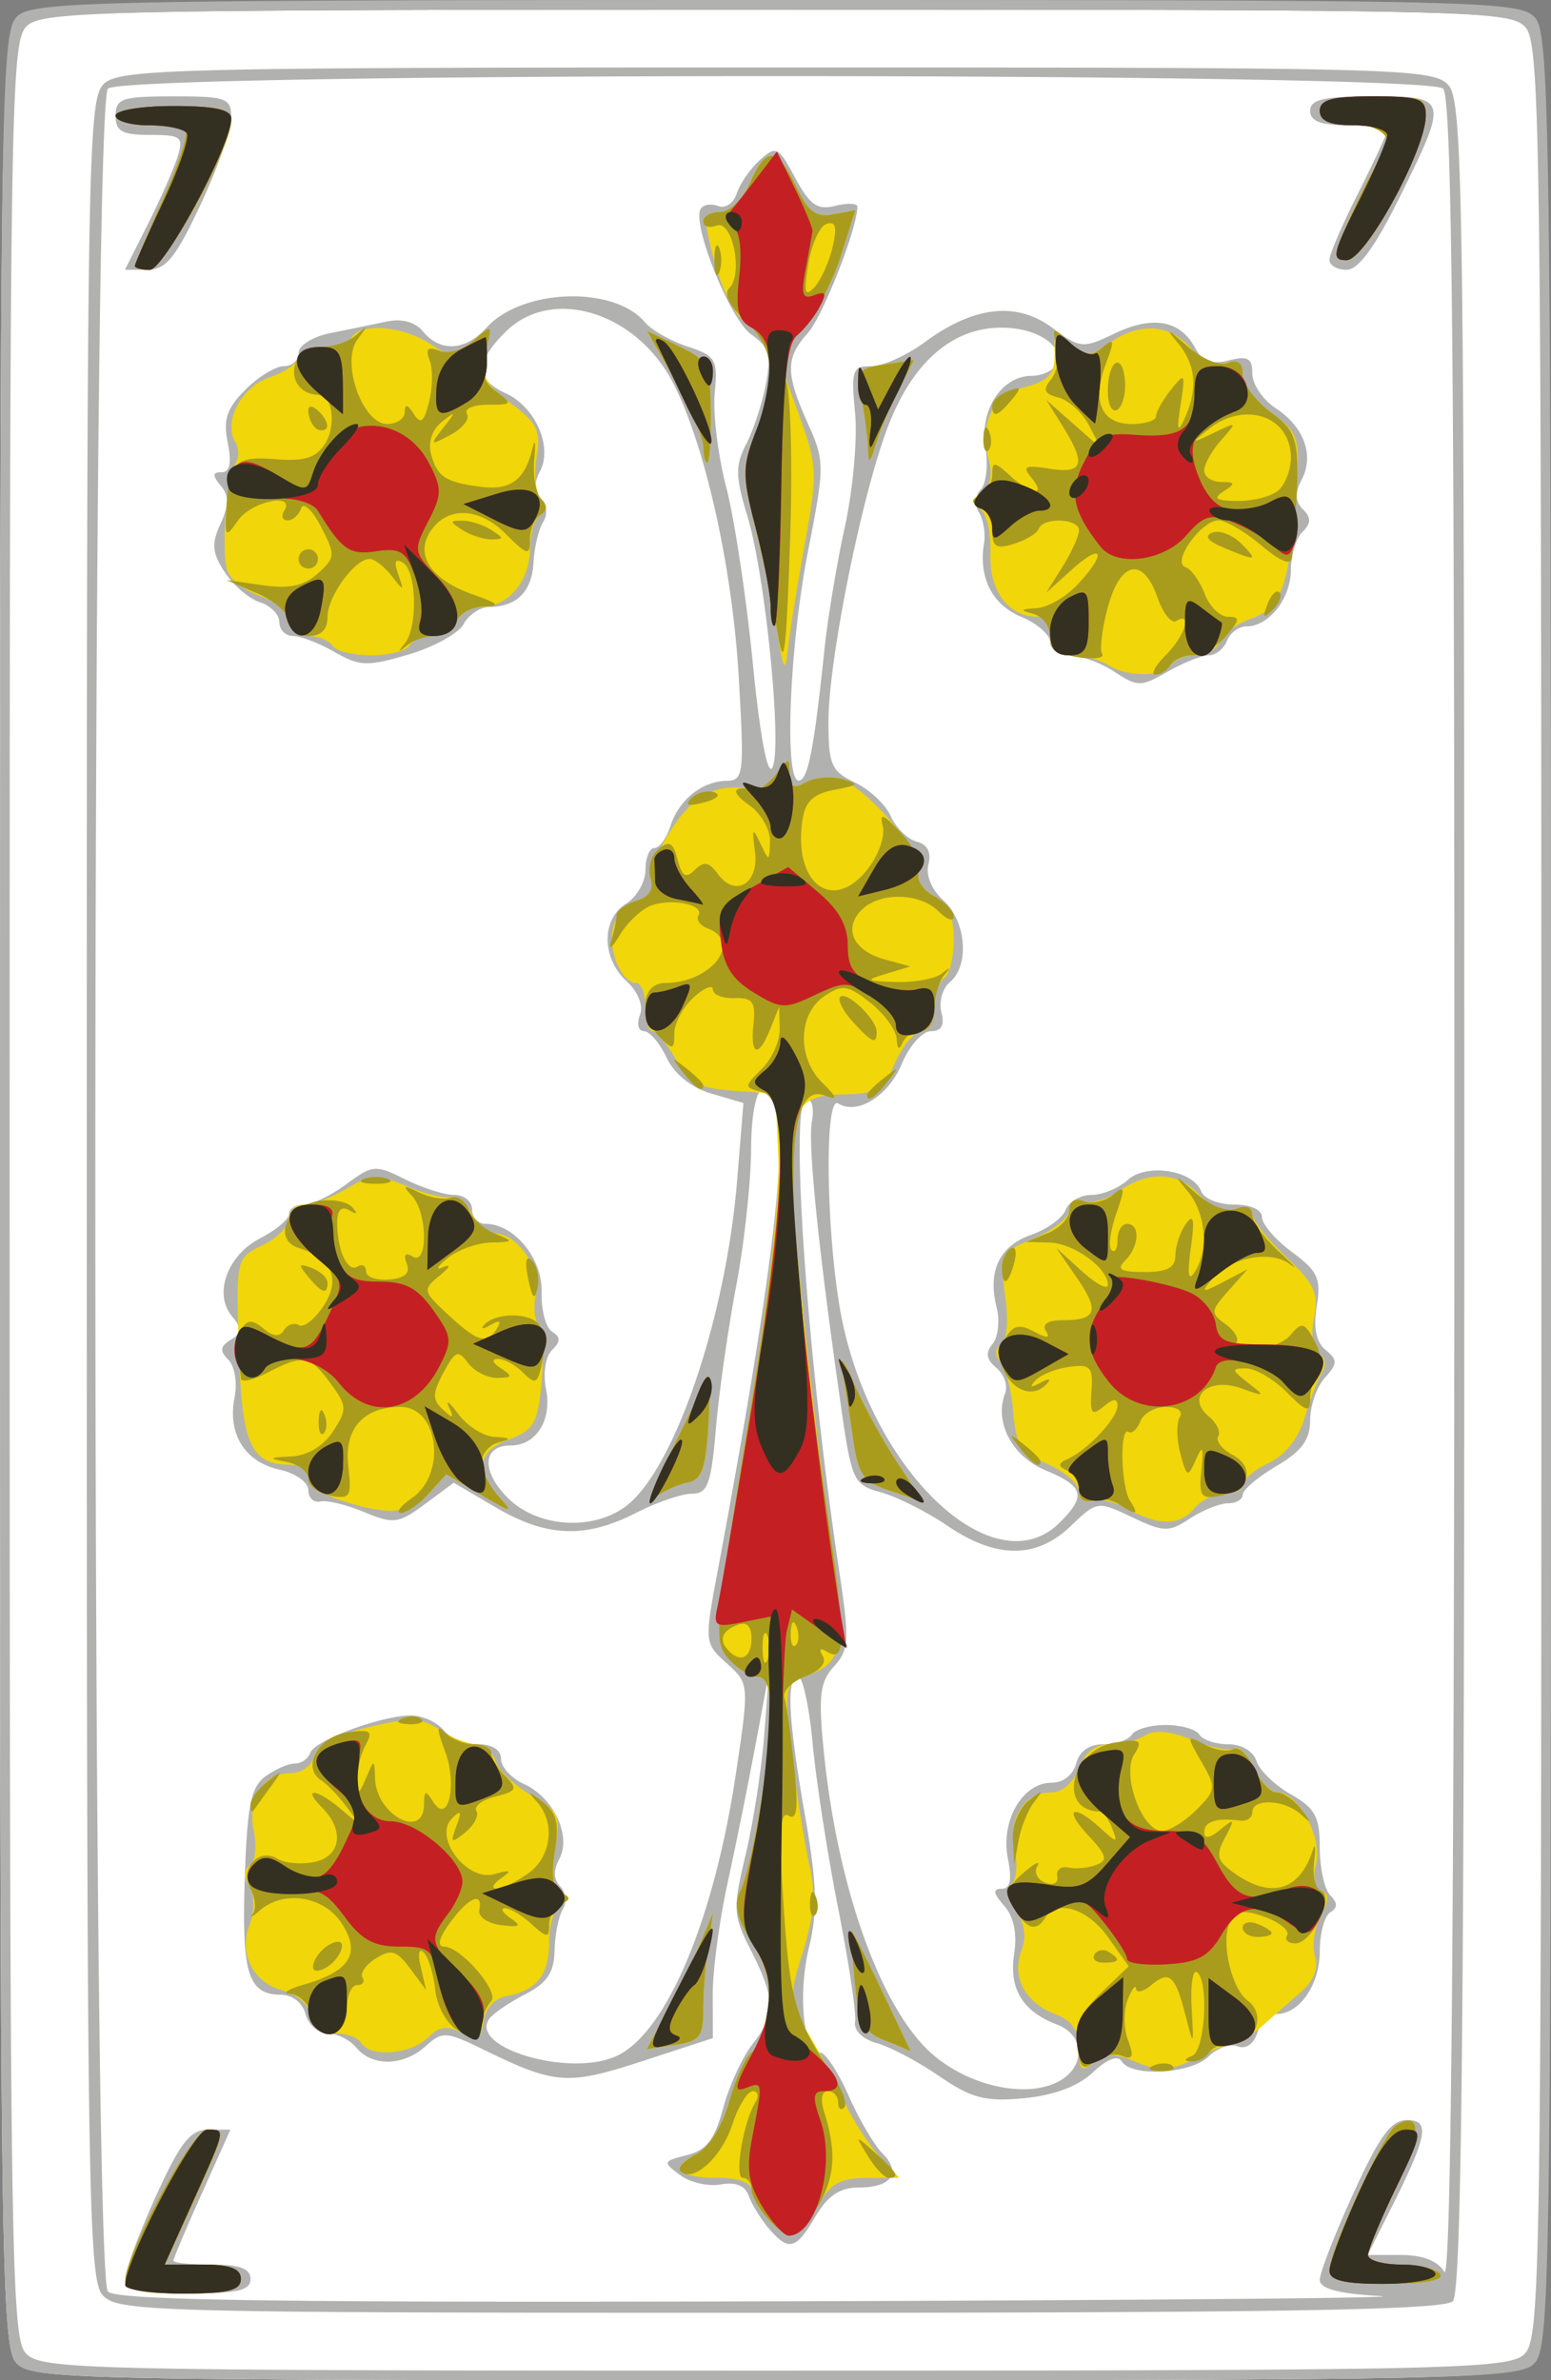 <svg xmlns="http://www.w3.org/2000/svg" viewBox="0 0 42.598 65.352" height="247" width="161"><rect x="0" y="0" width="42.598" height="65.352" fill="#808080" stroke="none"/><path d="M98.343 88.908c-.403-.445-.438-3.053-.438-32.106 0-30.299.02-31.64.484-32.06.44-.4 2.252-.438 20.596-.438 19.149 0 20.134.023 20.55.484.403.445.438 3.053.438 32.106 0 30.299-.02 31.64-.483 32.06-.442.4-2.253.438-20.597.438-19.149 0-20.133-.023-20.55-.484z" style="fill:#fff;fill-opacity:1;stroke-width:.265" transform="translate(128.91 -34.982)"/><path style="fill:#fff;fill-opacity:1;stroke-width:.266" d="M-83.032 240.434c-.406-.445-.442-3.053-.442-32.106 0-30.299.02-31.64.489-32.06.445-.4 2.274-.438 20.793-.438 19.33 0 20.325.023 20.746.484.406.444.442 3.052.442 32.106 0 30.299-.02 31.64-.488 32.06-.446.4-2.275.438-20.793.438-19.331 0-20.326-.024-20.747-.484z" transform="translate(83.474 -175.565)"/><path style="fill:#b1b2af;stroke-width:.265" d="M234.464 246.103c-.402-.444-.438-3.061-.438-32.238 0-30.427.02-31.772.484-32.192.442-.4 2.271-.438 20.861-.438 19.405 0 20.398.023 20.815.484.403.445.438 3.062.438 32.238 0 30.427-.02 31.773-.484 32.192-.44.4-2.27.438-20.86.438-19.406 0-20.399-.023-20.816-.484zm41.412-.218c.463-.42.484-1.757.484-31.928 0-28.93-.036-31.529-.438-31.973-.417-.461-1.402-.484-20.55-.484-18.344 0-20.156.038-20.597.438-.464.42-.484 1.757-.484 31.927 0 28.93.036 31.53.438 31.974.417.46 1.402.484 20.55.484 18.344 0 20.156-.039 20.597-.438zm-39.03-1.634c-.402-.444-.438-2.933-.438-30.386 0-28.633.02-29.92.484-30.34.44-.398 2.105-.438 18.48-.438 17.098 0 18.017.024 18.433.484.402.444.438 2.941.438 30.507 0 22.998-.074 30.096-.317 30.34-.241.24-4.707.317-18.48.317-17.26 0-18.184-.024-18.6-.484zm35.082.024c-1.15-.066-1.654-.201-1.654-.445 0-.194.414-1.26.92-2.37.719-1.577 1.04-2.017 1.473-2.017.647 0 .57.424-.447 2.448l-.632 1.257h.918c.594 0 1.012.163 1.187.463.184.316.272-9.043.277-29.58.006-23.024-.066-30.118-.309-30.362-.46-.459-36.212-.459-36.671 0-.461.461-.461 60.023 0 60.484.242.242 4.643.305 18.454.267 9.976-.028 17.393-.094 16.484-.145zm-34.462-.48c0-.226.377-1.238.837-2.249.681-1.498.949-1.838 1.444-1.838h.607l-.782 1.745c-.43.959-.783 1.792-.783 1.852 0 .059.476.107 1.058.107.765 0 1.059.11 1.059.397 0 .312-.368.397-1.72.397-1.378 0-1.72-.082-1.72-.41zm17.676-1.375c-.219-.255-.466-.657-.55-.893-.099-.283-.362-.391-.767-.316-.339.064-.843-.052-1.121-.258-.484-.357-.476-.38.189-.547.537-.135.761-.425.993-1.287.165-.611.526-1.4.803-1.752.639-.812.633-1.262-.03-2.564-.502-.983-.512-1.146-.156-2.636.208-.873.44-2.361.513-3.307l.134-1.72-.37 1.985a155.12 155.12 0 0 1-.776 3.836c-.223 1.019-.404 2.388-.403 3.043l.003 1.19-1.93.63c-2.058.671-2.396.647-4.348-.305-1.049-.512-1.151-.518-1.608-.105-.606.549-1.467.57-1.902.045-.18-.218-.539-.397-.795-.397s-.528-.238-.604-.529a.707.707 0 0 0-.66-.53c-.915 0-1.095-.565-1.01-3.162.068-2.037.169-2.54.568-2.832.267-.195.632-.355.81-.355a.47.47 0 0 0 .422-.292c.114-.342 1.94-1.021 2.758-1.027.31-.002.711.175.893.393.18.218.612.397.958.397.387 0 .63.155.63.402 0 .222.284.532.631.69.815.372 1.31 1.422.97 2.057-.168.312-.158.57.028.756a.532.532 0 0 1 .07.624c-.115.188-.218.699-.228 1.135-.013.607-.204.891-.81 1.203-.437.225-.88.528-.983.673-.557.78 2.135 1.594 3.448 1.041 1.387-.583 2.722-3.712 3.331-7.81.361-2.43.36-2.436-.257-2.992-.613-.552-.616-.576-.248-2.542 1.393-7.445 1.903-11.405 1.617-12.545-.311-1.24-.69-.713-.7.97-.005.91-.19 2.606-.412 3.77-.221 1.164-.471 2.92-.555 3.903-.131 1.526-.226 1.786-.657 1.786-.278 0-.971.238-1.542.529-1.388.708-2.45.666-3.842-.15l-1.159-.68-.791.586c-.727.537-.864.555-1.667.22-.481-.2-1.024-.332-1.206-.291-.182.04-.33-.101-.33-.314 0-.216-.354-.465-.797-.562-.947-.208-1.428-.982-1.229-1.978.08-.4.004-.863-.17-1.037-.242-.243-.228-.367.064-.548.311-.192.317-.306.034-.647-.511-.616-.127-1.674.778-2.142.435-.225.79-.524.79-.666 0-.142.184-.258.408-.258.224 0 .749-.252 1.166-.56.721-.534.8-.54 1.617-.133.473.236 1.08.428 1.348.428.269 0 .488.18.488.397 0 .219.166.397.368.397.786 0 1.568.949 1.542 1.87-.014.493.115.984.287 1.09.24.148.24.266-.002.507-.179.18-.25.64-.163 1.07.17.852-.269 1.549-.978 1.549-.767 0-.805.706-.076 1.435.798.798 2.268.92 3.201.266 1.339-.937 2.788-5.135 3.101-8.983l.173-2.121-.882-.26c-.553-.162-1.011-.531-1.228-.987-.19-.4-.47-.727-.623-.727-.153 0-.203-.197-.111-.437.102-.266-.042-.632-.369-.937-.686-.64-.69-1.7-.007-2.127.291-.182.53-.6.53-.929 0-.328.11-.598.246-.598s.332-.267.436-.594c.23-.723.864-1.238 1.54-1.25.474-.007.494-.176.339-2.852-.175-3.006-.915-6.333-1.792-8.05-1.007-1.974-3.345-2.693-4.618-1.42-.827.826-.822 1.303.017 1.685.81.37 1.291 1.471.934 2.14-.166.309-.156.568.03.753.163.164.188.43.058.636-.123.194-.242.696-.265 1.114-.044.798-.457 1.213-1.216 1.22-.25.002-.565.213-.702.468-.136.255-.817.632-1.512.837-1.13.334-1.346.327-2.032-.067-.422-.242-.936-.44-1.142-.44a.378.378 0 0 1-.376-.38c0-.208-.241-.455-.536-.549-.295-.093-.728-.463-.963-.822-.349-.531-.37-.778-.118-1.332.234-.514.235-.77.005-1.048-.232-.28-.226-.367.025-.367.227 0 .28-.253.168-.81-.127-.637-.024-.946.485-1.455.355-.355.83-.646 1.054-.646.225 0 .41-.165.41-.366 0-.203.385-.445.86-.54a138.36 138.36 0 0 0 1.536-.316c.438-.094.799.003 1.024.274.473.57 1.162.527 1.737-.108.978-1.08 3.513-1.164 4.36-.143.173.208.695.504 1.16.658.78.257.838.356.75 1.278-.052.55.09 1.715.317 2.59.227.876.555 3.052.73 4.838.192 1.957.403 3.094.533 2.862.285-.51-.184-5.26-.68-6.9-.335-1.103-.34-1.4-.033-1.993.198-.383.44-1.125.538-1.648.15-.797.084-1.018-.405-1.36-.576-.404-1.632-3.024-1.388-3.443.07-.12.287-.155.483-.08.196.076.425-.079.509-.344.084-.264.368-.676.632-.914.451-.409.51-.38.975.485.402.747.609.89 1.101.767.333-.083.606-.072.606.026 0 .59-.95 3.01-1.362 3.468-.614.684-.614 1.103-.004 2.468.472 1.052.472 1.164.008 3.534-.508 2.599-.656 6.285-.253 6.285.25 0 .42-.863.703-3.572.09-.873.346-2.409.567-3.412.22-1.004.345-2.403.278-3.11-.114-1.177-.076-1.284.447-1.284.314 0 .973-.296 1.464-.658 1.343-.991 2.519-1.126 3.5-.4.777.574.837.58 1.725.156 1.04-.496 1.794-.36 2.198.394.204.38.445.47.926.35.528-.133.65-.064.65.364 0 .29.29.716.642.948.782.512 1.067 1.303.709 1.97-.186.349-.175.592.038.805.23.23.228.382-.012.622-.175.175-.318.643-.318 1.04 0 .784-.602 1.553-1.218 1.553-.212 0-.454.179-.538.397-.084.218-.309.397-.5.397-.19 0-.699.202-1.129.449-.735.422-.823.422-1.467 0-.377-.247-.928-.45-1.224-.45-.296 0-.538-.163-.538-.364 0-.2-.359-.513-.797-.695-.796-.33-1.173-1.078-1.017-2.02.044-.27-.02-.651-.141-.846-.127-.202-.105-.47.051-.626.15-.15.207-.678.127-1.174-.164-1.007.45-1.947 1.273-1.947.26 0 .55-.124.643-.276.312-.504-.452-1.047-1.474-1.047-1.37 0-2.464.97-3.142 2.782-.716 1.914-1.609 6.368-1.609 8.027 0 1.194.076 1.37.728 1.68.4.19.842.606.982.924.14.317.46.631.71.697.298.078.41.294.325.622-.079.301.087.7.414.996.625.566.721 1.789.176 2.241-.203.169-.309.54-.234.826.093.357.003.52-.288.52-.233 0-.594.405-.8.9-.37.884-1.218 1.412-1.746 1.086-.405-.25-.322 3.927.12 6.01.89 4.202 4.204 7.257 5.963 5.497.737-.736.668-.993-.387-1.434-.925-.386-1.417-1.323-1.112-2.118.08-.207-.028-.521-.24-.697-.276-.23-.305-.413-.105-.655.154-.185.204-.637.112-1.004-.252-1.003.076-1.689.953-1.994.432-.151.857-.459.943-.684.087-.225.403-.41.704-.41.3 0 .75-.184.999-.41.52-.47 1.794-.274 2.02.312.076.2.483.363.904.363.455 0 .766.14.766.347 0 .191.37.621.823.956.71.525.804.73.68 1.489-.095.59-.016.984.242 1.198.336.279.333.376-.019.765-.222.246-.404.768-.404 1.162 0 .537-.23.852-.926 1.262-.509.3-.926.654-.926.785s-.182.238-.406.238c-.223 0-.692.188-1.042.417-.582.382-.717.378-1.592-.036-.948-.45-.961-.448-1.684.244-.942.903-2.045.902-3.375-.002-.566-.385-1.39-.8-1.83-.922-.776-.216-.81-.291-1.13-2.541-.61-4.274-.889-7.052-.772-7.664.064-.335-.003-.608-.15-.608-.476 0 .008 7.051.888 12.898.298 1.983.286 2.229-.133 2.692-.387.427-.432.803-.282 2.315.378 3.796 1.596 7.164 3.026 8.367.985.828 2.453 1.16 3.343.754.826-.376.846-1.297.035-1.605-.945-.36-1.321-.98-1.174-1.937.087-.56-.01-1.024-.275-1.325-.3-.34-.318-.464-.07-.464.24 0 .29-.246.172-.837-.204-1.02.4-2.073 1.19-2.073a.704.704 0 0 0 .687-.53c.088-.337.36-.528.753-.528.338 0 .689-.12.779-.265.09-.145.506-.264.926-.264.42 0 .836.119.926.264.09.146.446.265.791.265.365 0 .69.194.778.463.082.254.507.666.944.914.667.378.794.613.794 1.468 0 .56.13 1.147.288 1.305.207.207.207.338 0 .466-.159.097-.288.579-.288 1.069 0 .918-.557 1.723-1.192 1.723-.198 0-.433.232-.523.516-.098.307-.317.457-.54.37-.208-.079-.567.047-.8.279-.477.477-2.113.572-2.381.138-.113-.182-.4-.074-.801.303-.405.38-1.07.628-1.89.705-1.06.1-1.438.001-2.324-.606-.582-.399-1.356-.807-1.72-.908-.389-.109-.633-.35-.592-.587.038-.221-.17-1.618-.463-3.103-.293-1.486-.609-3.526-.703-4.534-.093-1.008-.272-1.833-.396-1.833-.334 0-.277 1.16.187 3.812.33 1.892.352 2.608.108 3.626-.315 1.31-.147 2.88.308 2.88.142 0 .493.53.78 1.18.286.648.704 1.361.928 1.585.533.533.255.94-.645.94-.52 0-.851.22-1.19.793-.541.918-.736.968-1.283.331zm-17.053-55.033c.347-.692.714-1.525.816-1.852.167-.541.097-.596-.76-.596-.767 0-.944-.099-.944-.529 0-.47.177-.529 1.588-.529 1.465 0 1.587.045 1.587.59 0 .324-.378 1.395-.84 2.38-.686 1.463-.955 1.792-1.46 1.792h-.619zm32.45.984c0-.15.357-.98.794-1.844.436-.865.793-1.636.793-1.712 0-.077-.476-.14-1.058-.14-.764 0-1.058-.11-1.058-.397 0-.312.367-.397 1.72-.397 2.077 0 2.087.041.735 2.774-.674 1.362-1.132 1.988-1.455 1.988-.26 0-.471-.122-.471-.272z" transform="translate(-234.026 -181.235)"/><path style="fill:#f1d609;stroke-width:.265" d="M237.466 243.868c0-.731 1.845-4.16 2.239-4.16.533 0 .533-.003-.37 1.99l-.777 1.714h1.041c.75 0 1.042.112 1.042.397 0 .309-.353.397-1.588.397-1.112 0-1.587-.101-1.587-.338zm33.073-.299c0-.536 1.483-3.765 1.827-3.978.711-.44.712.244.002 1.71-.424.875-.77 1.708-.77 1.85 0 .144.41.261.91.261s.984.12 1.074.265c.102.165-.438.264-1.44.264-1.2 0-1.603-.093-1.603-.372zm-15.437-1.434c-.241-.266-.438-.624-.438-.794 0-.175-.384-.31-.882-.31-1.124 0-1.395-.268-.649-.64.358-.178.714-.743.922-1.462.186-.644.464-1.248.616-1.342.152-.094.346-.6.431-1.125.116-.712.01-1.19-.421-1.886-.417-.675-.508-1.063-.33-1.406.319-.612.842-3.675.842-4.927 0-.636-.122-.97-.356-.97-.196 0-.555-.22-.799-.49-.416-.46-.385-.844.5-6.24.597-3.64.914-6.397.865-7.513l-.078-1.765-1.146-.082c-.948-.068-1.222-.216-1.587-.858-.243-.427-.53-.777-.64-.778-.11 0-.198-.3-.198-.663 0-.364-.115-.661-.256-.661-.41 0-.788-.924-.628-1.536.08-.31.38-.638.667-.728.302-.096.46-.319.379-.531-.077-.202.173-.846.557-1.432.647-.988 1.249-1.274 2.287-1.086.125.022.39-.172.587-.432.344-.454.359-.454.367 0 .006.364.113.417.471.229.255-.133.701-.15.992-.038.769.297 2.248 2.074 2.084 2.502-.078.202.105.496.41.66.39.209.55.553.55 1.195 0 .495-.12.974-.265 1.064-.146.09-.265.455-.265.81 0 .358-.155.646-.35.646-.191 0-.519.387-.727.86-.332.754-.506.862-1.418.877-1.523.026-1.637.474-1.227 4.826.187 1.993.555 5.111.818 6.93.505 3.508.458 3.806-.678 4.238-.532.202-.55.313-.33 2.144.126 1.061.34 2.411.473 3 .18.794.136 1.411-.172 2.397-.398 1.272-.392 1.366.144 2.249.307.507.748 1.338.98 1.847.232.51.669 1.194.971 1.522l.55.595-.906.002c-.729.001-.994.157-1.357.794-.523.92-.759.973-1.36.308zm8.558-4.65c0-.497-.186-.771-.64-.944-.839-.319-1.216-1.021-.94-1.748.146-.384.092-.758-.162-1.12-.232-.333-.28-.607-.122-.705.142-.088.188-.512.102-.942-.18-.898.255-1.578 1.007-1.578.293 0 .608-.276.755-.662.165-.435.457-.663.853-.665.331-.002.774-.113.985-.247.246-.155.705-.107 1.285.135.496.207 1.008.311 1.137.231.13-.08.374.16.544.531.17.372.464.677.656.677.564 0 1.231 1.244 1.052 1.96-.096.38-.038.683.14.742.225.075.22.255-.014.694-.175.326-.245.82-.157 1.098.104.327-.03.674-.382.982l-1.072.94c-.291.254-.63.463-.753.463s-.606.19-1.073.423c-.703.35-.981.368-1.628.1-.617-.256-.863-.254-1.177.006-.335.279-.396.221-.396-.371zm-19.712-.158c-.09-.146-.405-.265-.702-.265a.704.704 0 0 1-.67-.507c-.073-.278-.416-.577-.762-.664-.83-.209-1.24-.998-.935-1.802.142-.374.14-.8-.003-1.058-.15-.267-.143-.492.018-.592.142-.088.189-.512.102-.943-.18-.905.256-1.578 1.025-1.578.287 0 .577-.211.645-.47.081-.312.58-.578 1.479-.792 1.142-.272 1.45-.26 1.96.073.331.218.778.396.991.396.214 0 .456.208.538.463.082.254.522.674.977.932.763.434.814.55.662 1.5-.112.702-.06 1.079.166 1.184.264.123.264.185 0 .308-.182.085-.331.547-.331 1.026 0 .927-.333 1.348-1.19 1.506-.308.057-.565.346-.614.69-.072.499-.166.548-.602.315-.392-.21-.616-.178-.927.133-.46.46-1.577.549-1.827.145zm8.419-.909c.316-.591.725-1.433.91-1.87l.335-.793-.135.893a14.155 14.155 0 0 0-.136 1.756c0 .752-.1.877-.774.976l-.775.114zm5.965.84c-.596-.237-.718-.474-.831-1.625-.073-.742-.117-1.367-.096-1.39.02-.022.4.722.843 1.654.443.932.8 1.682.794 1.666-.007-.015-.326-.153-.71-.305zm6.664-14.596c-.356-.198-.803-.3-.992-.227-.19.072-.344-.038-.344-.246 0-.207-.387-.547-.86-.756-.734-.323-.873-.533-.946-1.433-.047-.58-.202-1.195-.343-1.366-.169-.202-.164-.368.013-.477.16-.1.205-.649.109-1.345-.159-1.158-.145-1.185.8-1.58.53-.221.962-.575.962-.787 0-.228.157-.325.385-.237.211.08.655-.042.985-.273.814-.57 1.625-.529 2.205.112.3.33.667.475.967.38.276-.088.485-.025.485.146 0 .165.417.693.927 1.173.78.737.901 1 .767 1.67-.094.47-.038.872.136.98.163.1.204.323.093.494-.112.172-.326.73-.476 1.239-.173.588-.535 1.052-.992 1.271-.396.19-.72.458-.72.595 0 .138-.223.25-.496.25s-.645.18-.826.397c-.404.487-.985.493-1.839.02zm-21.643-.244c-.473-.155-.86-.436-.86-.624s-.215-.342-.479-.342c-1.1 0-1.347-.546-1.428-3.169-.077-2.504-.077-2.507.65-2.858.4-.194.728-.524.728-.735 0-.21.19-.382.422-.382.232 0 .757-.198 1.166-.44.655-.386.848-.395 1.628-.07.487.204 1.028.338 1.202.3.174-.04.446.17.604.466.159.296.444.538.635.538.608 0 1.3.995 1.134 1.631-.085.325-.06.716.054.869.114.153.156.859.092 1.569-.102 1.133-.21 1.326-.881 1.58-.873.329-.97.83-.301 1.57.426.472.388.468-.487-.047l-.95-.56-.48.53c-.52.573-1.105.615-2.449.174zm9.122-1.368c.435-.87.862-1.761.947-1.98.086-.218.115.318.065 1.191-.074 1.294-.182 1.605-.582 1.682-.27.052-.655.229-.856.392-.2.164-.009-.415.426-1.285zm5.982 1.11c-.734-.242-.859-.425-1.011-1.484a61.027 61.027 0 0 0-.297-1.87c-.07-.376.07-.205.325.397.247.582.783 1.564 1.192 2.183.408.618.717 1.107.685 1.087-.031-.02-.434-.161-.894-.313zm-3.09-23.595a39.494 39.494 0 0 0-.605-2.877c-.353-1.39-.35-1.662.019-2.585.562-1.406.53-2.525-.08-2.853-.497-.265-.918-1.123-1.211-2.466-.127-.58-.064-.728.31-.728.268 0 .622-.342.822-.794.452-1.022.745-1.001 1.266.09.333.7.548.86 1.026.769l.605-.116-.408 1.282c-.224.706-.706 1.605-1.07 2l-.662.717.564 1.546c.537 1.473.546 1.645.181 3.648-.21 1.157-.419 2.46-.464 2.897-.067.64-.123.54-.293-.53zm9.086.926c-.218-.14-.664-.258-.992-.26-.417-.003-.595-.162-.595-.533 0-.291-.156-.53-.346-.53-.8 0-1.33-.713-1.292-1.736.021-.56-.108-1.113-.286-1.228-.251-.163-.241-.265.044-.448.23-.149.308-.467.208-.852-.28-1.066.072-1.802.973-2.04.67-.176.83-.354.822-.916-.01-.643.025-.665.446-.284.414.375.513.374 1.061-.01.822-.576 1.63-.531 2.221.122.28.31.7.492.967.422.32-.083.474.024.474.33 0 .251.354.718.787 1.038.742.548.782.672.69 2.1-.168 2.56-.411 3.263-1.23 3.548-.404.14-.8.426-.88.634-.08.209-.38.379-.666.379-.287 0-.596.119-.686.264-.207.336-1.2.336-1.72 0zm-21.298-.529c-.09-.145-.395-.264-.678-.264-.287 0-.513-.18-.513-.411 0-.226-.352-.533-.783-.684-.43-.15-.843-.47-.916-.713-.168-.558-.015-2.536.226-2.925a.6.6 0 0 0 .009-.574c-.353-.571.14-1.52.933-1.797.438-.152.796-.402.796-.556 0-.153.29-.278.645-.278.356 0 .72-.119.81-.264.25-.405 1.397-.315 2.133.167.614.402.694.4 1.183-.043.513-.464.52-.458.37.297-.13.65-.02.871.689 1.396.726.536.824.745.703 1.489-.077.475-.02.984.126 1.13.178.179.171.325-.022.444-.158.098-.287.52-.287.937 0 .88-.604 1.59-1.35 1.59-.286 0-.588.18-.671.398-.084.218-.371.397-.638.397s-.559.119-.649.264c-.09.146-.566.265-1.058.265-.492 0-.968-.12-1.058-.265zm10.186-5.468c0-.243-.347-1.057-.77-1.808l-.771-1.365.865.418c.811.392.867.506.882 1.807.009.764-.035 1.39-.095 1.39-.061 0-.111-.2-.111-.442zm4.52.011c-.012-.309-.093-.919-.18-1.355-.146-.725-.09-.803.642-.91l.802-.118-.418.81a10.8 10.8 0 0 0-.62 1.472c-.18.588-.205.6-.225.101zm-20.13-4.97c0-.058.347-.882.772-1.828.425-.947.703-1.792.617-1.877-.085-.085-.552-.155-1.037-.155-.485 0-.882-.12-.882-.265 0-.147.706-.264 1.588-.264 1.246 0 1.587.086 1.587.403 0 .734-1.848 4.094-2.252 4.094-.216 0-.393-.048-.393-.107zm33.452-1.493c.34-.736.692-1.41.781-1.5.429-.428.082-.842-.77-.917-1.453-.129-1.088-.603.532-.691 1.316-.072 1.459-.027 1.459.458 0 .935-1.655 3.987-2.162 3.987-.416 0-.4-.128.16-1.337z" transform="translate(-234.026 -181.235)"/><path style="fill:#a99c1c;stroke-width:.265" d="M237.466 243.868c0-.731 1.845-4.16 2.239-4.16.533 0 .533-.003-.37 1.99l-.777 1.714h1.041c.75 0 1.042.112 1.042.397 0 .309-.353.397-1.588.397-1.112 0-1.587-.101-1.587-.338zm33.073-.299c0-.536 1.483-3.765 1.827-3.978.711-.44.712.244.002 1.71-.424.875-.77 1.708-.77 1.85 0 .144.41.261.91.261s.984.12 1.074.265c.102.165-.438.264-1.44.264-1.2 0-1.603-.093-1.603-.372zm-15.437-1.434c-.241-.266-.438-.624-.438-.794 0-.17-.107-.31-.237-.31-.242 0 .017-1.548.35-2.085.1-.163.066-.296-.077-.296-.143 0-.397.417-.566.928-.297.901-1.083 1.604-1.418 1.269-.091-.091.097-.296.417-.456.358-.178.714-.744.922-1.462.186-.644.463-1.248.616-1.342.152-.094.346-.6.431-1.125.116-.712.009-1.19-.421-1.886-.417-.675-.508-1.063-.33-1.406.319-.612.842-3.675.842-4.927 0-.636-.122-.97-.356-.97-.196 0-.555-.22-.8-.49-.416-.46-.386-.838.488-6.152 1.086-6.606 1.204-9.212.428-9.415-.497-.13-.497-.14 0-.637.278-.277.497-.772.488-1.1l-.017-.595-.24.595c-.326.814-.556.749-.464-.132.063-.605-.024-.724-.52-.706-.327.011-.594-.097-.594-.24s-.239-.045-.53.219c-.29.263-.529.707-.529.985 0 .451-.044.463-.397.11-.599-.599-.51-1.492.15-1.492 1.245 0 2.13-1.125 1.175-1.492-.218-.083-.338-.244-.268-.358.18-.292-.705-.483-1.288-.279-.268.094-.661.463-.874.82-.213.356-.319.43-.236.163.083-.267.15-.586.15-.71s.244-.303.54-.397c.37-.117.494-.32.392-.642-.082-.259.017-.609.221-.778.296-.245.402-.187.526.29.122.462.227.525.473.278.247-.246.388-.22.632.114.485.662 1.139.259 1.017-.627-.088-.632-.065-.666.146-.219.242.513.25.511.268-.05.01-.32-.246-.767-.569-.993-.53-.37-.467-.546.155-.433.125.022.39-.172.587-.432.344-.454.359-.454.367.003.006.363.111.418.443.233.239-.134.685-.174.992-.09.491.136.466.171-.21.297-.564.104-.795.318-.87.804-.273 1.76.82 2.602 1.786 1.374.3-.381.488-.913.417-1.183-.1-.382.01-.34.504.192.347.375.567.85.488 1.055-.081.212.094.5.406.667.303.162.55.418.55.569 0 .15-.187.087-.416-.142-.518-.518-1.616-.538-2.116-.038-.511.51-.227 1.12.633 1.356l.708.194-.661.2c-.596.18-.568.203.278.227.516.015 1.082-.093 1.257-.238.23-.192.245-.178.053.053-.146.174-.265.591-.265.926 0 .349-.16.608-.375.608a.587.587 0 0 0-.508.331c-.083.205-.142.162-.155-.113-.011-.244-.337-.693-.723-.997-.621-.488-.769-.51-1.257-.185-.726.48-.762 1.682-.072 2.372.43.43.447.502.085.363-1.189-.456-1.16 2.976.1 11.72.478 3.318.468 3.867-.065 3.538-.171-.106-.21-.054-.098.129.115.186-.074.406-.483.562-.37.14-.625.408-.567.594.058.187.176 1.032.264 1.88.118 1.145.079 1.49-.153 1.346-.235-.145-.269.457-.137 2.464.17 2.594.326 3.137 1.34 4.646.272.405.419.811.326.904-.092.092-.168.029-.168-.14 0-.17-.127-.31-.282-.31-.167 0-.21.229-.106.556.352 1.11.304 1.824-.175 2.611-.566.931-.78.98-1.38.319zm.002-15.987c-.074-.182-.134-.033-.134.33 0 .365.06.514.134.332.073-.182.073-.48 0-.662zm-.44.075c0-.355-.127-.472-.397-.369-.424.163-.506.427-.22.713.333.334.617.176.617-.344zm1.24-.323c-.085-.21-.148-.148-.16.16-.012.279.05.435.138.347.088-.088.097-.316.021-.507zm1.961 14.536c-.364-.593-.364-.594.201-.092.606.54.685.687.366.687-.11 0-.366-.268-.567-.595zm5.748-3.027c-.062-.54.12-.941.664-1.466l.75-.722-.57-.799c-.561-.789-1.405-1.05-1.723-.535-.244.394-.498.323-.848-.237-.26-.416-.218-.585.247-.992.308-.27.48-.354.383-.188-.097.167 0 .371.216.454.226.087.366.014.33-.17-.035-.177.103-.286.307-.243.203.044.548.011.767-.073.326-.125.287-.269-.218-.807-.692-.736-.436-.897.328-.206.465.421.485.421.323 0-.095-.247-.249-.45-.342-.452-1.178-.028-.783-1.718.443-1.898.683-.1.748-.057.504.334-.347.555.217 2.097.767 2.097.2 0 .623-.258.939-.574.547-.547.554-.61.142-1.327-.418-.73-.416-.744.093-.472.288.154.64.209.783.121.141-.087.396.145.566.517.17.372.453.677.63.677s.48.208.672.463c.298.394.295.413-.02.132-.45-.401-1.324-.437-1.324-.055 0 .152-.148.257-.33.234-.651-.085-.993.024-.993.316 0 .193.154.17.44-.066.399-.328.411-.307.132.217-.264.495-.223.64.28.992.995.697 1.776.46 2.129-.646.07-.218.087-.078.038.312-.048.39.037.75.188.801.395.132-.245 1.445-.704 1.445-.2 0-.301-.1-.226-.221.075-.122-.188-.345-.585-.495-.543-.207-.778-.19-.95.066-.313.47-.027 1.864.457 2.226.507.378.225 1.158-.417 1.158-.267 0-.56.119-.65.264a.574.574 0 0 1-.478.244c-.227-.015-.223-.058.016-.154.357-.144.464-2.092.127-2.3-.112-.07-.176.37-.142.976.06 1.076.056 1.081-.163.229-.287-1.12-.445-1.263-.94-.852-.222.184-.412.23-.422.104-.01-.127-.114.007-.23.298-.115.291-.112.792.008 1.112.17.457.133.55-.171.433-.214-.082-.558-.009-.764.162-.306.254-.39.174-.46-.434zm2.114.53c.19-.076.42-.066.507.022.088.088-.068.15-.347.139-.308-.013-.371-.076-.16-.16zm-13.36-1.52c.316-.592.725-1.434.91-1.87l.335-.794-.135.893a14.155 14.155 0 0 0-.136 1.756c0 .752-.1.877-.774.976l-.775.114zm5.965.84c-.596-.238-.717-.475-.831-1.626-.073-.742-.116-1.367-.096-1.39.02-.022.4.722.843 1.654.443.932.8 1.682.794 1.666-.007-.015-.326-.153-.71-.305zm-11.738-.281c-.298-.176-.566-.66-.613-1.106-.046-.437-.189-.9-.316-1.03-.133-.137-.17.032-.084.396l.148.634-.439-.59c-.367-.495-.52-.54-.94-.278-.274.171-.44.407-.369.524.072.116.005.211-.15.211-.153 0-.28.298-.28.662 0 .808-.777.913-.981.132-.076-.29-.333-.54-.57-.553-.238-.013-.06-.132.394-.263 1.254-.364 1.551-.857 1.013-1.68-.49-.746-1.593-.917-2.246-.348-.208.182-.296.226-.194.097.102-.128.072-.443-.065-.7-.3-.559.236-1.133.757-.811.187.115.63.154.984.086.746-.143.857-.868.228-1.498-.565-.565-.155-.528.523.048.53.45.534.448.153-.066-.216-.291-.53-.619-.698-.727-.545-.352-.088-1.198.71-1.315.65-.096.72-.047.505.353-.136.255-.24.68-.23.944.017.43.043.425.247-.05.225-.523.227-.523.246.014.034 1.006 1.337 1.697 1.345.714.003-.388.044-.4.25-.073.416.656.675-.47.323-1.403-.233-.617-.23-.73.01-.49.172.172.527.313.79.313.261 0 .476.11.476.245 0 .136.175.421.389.635.342.343.309.41-.276.556-.365.092-.601.269-.524.394.077.124-.06.389-.303.587-.393.32-.421.3-.246-.168.154-.413.127-.46-.122-.212-.52.515.412 1.74 1.163 1.53.457-.128.496-.104.183.116-.218.152-.274.28-.125.281.15.002.537-.18.86-.407.648-.454.771-1.394.257-1.97-.282-.317-.26-.317.158 0 .381.29.454.587.331 1.355-.105.66-.048 1.033.173 1.137.264.123.264.185 0 .308-.182.085-.33.342-.33.57 0 .37-.054.368-.485-.021-.266-.241-.593-.436-.727-.434-.134.002-.066.126.153.276.313.214.257.254-.265.188-.364-.046-.631-.23-.595-.408.108-.529-.296-.356-.806.345-.3.41-.36.653-.163.653.461 0 1.534 1.245 1.293 1.5-.113.121-.248.42-.298.664-.077.37-.182.392-.621.133zm-3.935-1.893a1 1 0 0 1 .503-.502c.229-.088.311-.005.223.223a1 1 0 0 1-.502.503c-.229.087-.311.005-.224-.224zm21.428-.188c.076-.123.25-.156.385-.072.346.214.307.297-.14.297-.211 0-.322-.101-.245-.225zm4.07-.737c0-.14.18-.188.398-.104.218.084.396.2.396.256 0 .058-.178.104-.396.104-.219 0-.397-.115-.397-.256zm-11.885-.692c.013-.308.076-.37.16-.16.077.191.067.42-.02.508-.089.087-.151-.069-.14-.348zm5.572-1.731c-.02-.383.171-.858.427-1.059.403-.315.423-.311.157.034-.168.218-.36.695-.427 1.058l-.121.662zm-20.938-.948c0-.152.208-.44.463-.64.428-.336.434-.323.074.166-.213.291-.421.58-.463.64-.04.06-.074-.014-.074-.166zm4.183-2.374c.191-.077.42-.067.507.02.088.089-.068.151-.347.14-.308-.013-.37-.076-.16-.16zm.256-6.052c.956-.67.724-2.499-.316-2.499-1.026 0-1.558.602-1.438 1.627.098.841.054.913-.495.808-.332-.063-.603-.272-.603-.463s-.268-.399-.595-.462c-.515-.1-.498-.12.126-.15.447-.023.883-.283 1.146-.685.395-.602.39-.697-.06-1.315-.565-.777-.762-.81-1.741-.3-.4.209-.728.277-.728.153 0-.125-.058-.386-.13-.58-.07-.194-.02-.523.113-.732.193-.305.32-.315.635-.054.271.225.447.24.567.045.096-.155.28-.216.41-.137.128.08.432-.157.674-.526.483-.737.243-1.3-.678-1.593-.701-.223-.365-1.111.484-1.278.387-.076.822-.01.968.145.181.194.16.224-.066.097-.216-.122-.331-.005-.331.336 0 .762.284 1.38.557 1.21.13-.08.237-.02.237.132s.284.253.632.224c.433-.035.585-.173.484-.437-.095-.248-.038-.317.162-.194.429.266.41-1.215-.022-1.671-.271-.287-.235-.303.199-.089.29.144.678.208.86.143.181-.065.406.08.5.322.093.243.42.543.727.667.526.212.519.227-.118.243-.373.009-.909.204-1.191.433-.282.229-.335.34-.117.245.224-.097.182.003-.096.23-.475.386-.466.426.237 1.078.811.751 1.062.82 1.34.37.127-.205.067-.234-.183-.09-.204.12-.28.115-.168-.008.304-.334 1.226-.343 1.497-.015.13.157.175.61.099 1.004-.12.63-.185.67-.525.33-.212-.212-.527-.384-.698-.382-.183.002-.148.11.085.26.333.216.316.258-.103.261-.275.002-.637-.183-.805-.413-.266-.364-.35-.33-.672.27-.305.57-.308.742-.016 1.012.282.262.314.248.167-.071-.1-.219.015-.13.258.198s.695.61 1.005.626c.447.025.467.056.1.152-.255.066-.463.311-.463.544 0 .232.208.653.463.936.426.472.388.468-.487-.047l-.95-.56-.48.53c-.264.292-.608.531-.763.531-.155 0-.018-.185.306-.412zm19.397.168c-.205-.13-.532-.175-.728-.1-.2.077-.354-.039-.354-.267 0-.222-.15-.473-.331-.558-.255-.119-.248-.192.033-.32.546-.248 1.356-1.117 1.356-1.454 0-.21-.112-.204-.383.021-.321.266-.375.196-.331-.43.046-.657-.029-.738-.609-.66-.364.049-.78.215-.926.37-.183.194-.142.214.132.066.236-.126.307-.115.177.028-.628.685-1.633-.433-1.134-1.262.207-.344.383-.383.777-.172.364.194.458.189.329-.019-.112-.18.06-.29.453-.29.944 0 1.03-.25.402-1.162l-.568-.823.708.641c.39.353.709.52.709.372 0-.466-.94-1.145-1.609-1.162l-.64-.017.595-.24c.327-.131.595-.417.595-.636 0-.246.153-.338.4-.243.22.084.576.008.79-.17.34-.281.352-.214.099.513-.16.46-.218.91-.129 1 .09.089.163-.036.163-.279 0-.242.12-.44.265-.44.365 0 .332.62-.053 1.005-.247.247-.13.317.529.317.628 0 .848-.12.85-.463.003-.254.132-.641.287-.86.212-.297.246-.131.136.662-.1.727-.068.934.106.661.396-.62.306-1.625-.2-2.228-.387-.461-.35-.453.224.053.416.367.856.537 1.122.435.268-.103.438-.036.438.171 0 .187.334.646.742 1.02.409.375.542.527.296.338-.527-.406-1.655-.19-2.151.413-.306.37-.272.377.32.068l.661-.347-.526.592c-.493.555-.497.612-.07.924.25.183.378.41.283.506-.095.094.13.172.501.172.37 0 .824-.182 1.008-.404.295-.355.374-.33.653.198.176.334.218.715.094.854-.123.138-.223.46-.223.716 0 .392-.1.363-.65-.186-.357-.357-.856-.649-1.109-.649-.412 0-.406.04.055.398.482.375.47.384-.194.147-.89-.317-1.528.24-.887.773.219.181.336.43.26.55-.074.123.101.349.39.504.648.346.456.973-.344 1.126-.52.1-.581.016-.51-.7.067-.662.038-.715-.154-.284-.22.493-.249.481-.424-.184-.103-.392-.11-.838-.014-.992.1-.162-.06-.28-.38-.28-.305 0-.622.178-.705.396-.084.217-.229.348-.323.29-.248-.153-.21 1.503.043 1.894.252.39.185.407-.322.087zm-12.267-1.481c.435-.87.862-1.761.947-1.98.086-.218.115.318.065 1.191-.074 1.294-.182 1.605-.582 1.682-.27.052-.655.229-.856.392-.2.164-.009-.415.426-1.285zm5.982 1.11c-.734-.242-.859-.425-1.011-1.484a61.027 61.027 0 0 0-.297-1.87c-.07-.376.07-.205.325.397.247.582.783 1.564 1.192 2.183.408.618.717 1.107.685 1.087-.031-.02-.434-.161-.894-.313zm3.581-1.171c-.329-.42-.32-.43.1-.1.255.2.463.408.463.463 0 .218-.217.078-.563-.363zm-19.26-.75c.013-.308.076-.37.16-.16.077.191.067.42-.02.507-.088.088-.15-.068-.14-.347zm5.754-3.9c-.098-.483-.062-.657.104-.492.141.141.21.478.153.748-.077.364-.144.297-.257-.256zm-6.044-.053c-.28-.336-.263-.375.1-.236.239.092.434.273.434.403 0 .34-.153.293-.534-.167zm19.055-.242c0-.21.108-.448.24-.53.132-.082.178.09.101.381-.161.618-.34.696-.34.149zm-17.529-2.44c.182-.074.48-.074.662 0 .182.073.033.133-.33.133-.365 0-.513-.06-.332-.133zm13.825-2.306c0-.055.208-.264.463-.463.42-.33.429-.32.1.1-.346.44-.563.58-.563.363zm-5.06-.628c-.33-.42-.32-.429.099-.1.255.2.463.408.463.463 0 .218-.217.078-.563-.363zm4.662-1.39c-.265-.293-.416-.596-.338-.675.175-.174 1 .617 1 .96 0 .36-.128.305-.662-.286zm-4.426-6.129c.154-.154.436-.227.627-.164.198.066.078.186-.28.28-.44.115-.543.08-.347-.116zm2.358-4.586a41.609 41.609 0 0 0-.61-2.876c-.354-1.391-.352-1.663.018-2.585.595-1.49.519-2.316-.283-3.06-.44-.408-.603-.737-.444-.896.392-.392.088-1.887-.348-1.72-.201.078-.365.025-.365-.116 0-.14.21-.256.465-.256.261 0 .618-.347.816-.794.452-1.022.745-1.001 1.266.09.333.7.548.86 1.026.769l.605-.116-.408 1.282c-.224.706-.703 1.602-1.063 1.992-.54.585-.614.84-.424 1.455.127.41.171 2.413.098 4.45-.111 3.114-.167 3.494-.349 2.381zm1.519-10.543c.13-.553.086-.723-.165-.64-.188.063-.414.56-.502 1.103-.128.79-.095.918.165.64.179-.192.404-.688.502-1.103zm9.149 11.205c.529-.529.742-1.221.29-.942-.131.081-.363-.21-.515-.646-.394-1.13-1.02-1.006-1.364.271-.158.585-.228 1.16-.157 1.275.072.116-.22.16-.65.096-.534-.078-.779-.265-.779-.594a.656.656 0 0 0-.463-.6c-.377-.099-.36-.127.086-.152.302-.017.808-.307 1.125-.643.818-.872.713-1.192-.14-.426l-.713.641.45-.718c.246-.395.449-.842.449-.992 0-.33-.978-.37-1.103-.045-.048.127-.356.313-.683.415-.48.15-.595.083-.595-.34 0-.289-.15-.594-.331-.68-.265-.123-.265-.184 0-.308.182-.085.33-.341.33-.57 0-.37.054-.368.484.022.592.536 1.023.58.592.062-.261-.315-.18-.355.497-.249.93.147 1.013-.125.36-1.17l-.45-.718.75.661.75.661-.327-.627c-.18-.344-.556-.686-.835-.76-.398-.103-.443-.212-.207-.496.165-.2.236-.612.156-.918-.139-.53-.123-.535.36-.097.404.365.585.393.893.137.333-.276.346-.214.094.454-.387 1.024-.118 1.646.712 1.646.368 0 .67-.096.67-.214s.184-.445.409-.728c.385-.483.4-.46.265.413-.108.695-.083.794.101.397.382-.823.324-1.497-.178-2.096-.352-.42-.292-.4.25.079.41.36.888.561 1.123.47.276-.105.41-.002.41.315 0 .259.353.73.783 1.049.808.597.835.784.57 3.976-.02.235-.305.123-.843-.33-.448-.377-.977-.685-1.176-.685-.477 0-1.294 1.154-.908 1.283.157.052.394.38.527.729.132.348.421.634.642.634.34 0 .333.08-.053.529-.249.29-.657.529-.907.529s-.529.119-.619.265c-.09.145-.275.264-.412.264-.137 0-.011-.238.28-.529zm3.122-4.551c.175-.175.318-.568.318-.873 0-1.142-1.268-1.578-2.265-.78-.484.388-.475.394.148.095.645-.31.65-.305.198.204-.254.288-.463.662-.463.832 0 .17.209.312.463.314.396.003.406.042.066.26-.304.197-.208.258.41.261.444.002.95-.138 1.125-.313zm-24.024 4.233c.365-.437.333-1.99-.045-2.223-.214-.133-.255-.035-.132.315.167.473.155.476-.182.043-.199-.255-.47-.463-.604-.463-.406 0-1.154 1.031-1.154 1.59 0 .35-.177.527-.529.527-.293 0-.53-.177-.53-.396 0-.218-.386-.564-.859-.77l-.86-.372.998.143c.73.105 1.136.018 1.512-.322.485-.439.49-.51.083-1.292-.237-.457-.48-.68-.54-.497-.062.182-.229.33-.37.33-.143 0-.185-.118-.095-.264.317-.513-.901-.258-1.268.265-.347.497-.367.474-.317-.361.077-1.257.235-1.408 1.379-1.317.77.06 1.087-.043 1.332-.434.304-.487.202-1.323-.162-1.332-.97-.023-.9-1.319.07-1.319.318 0 .746-.149.95-.33.315-.28.32-.262.032.119-.469.62.129 2.328.815 2.328.262 0 .478-.149.48-.33.003-.229.08-.212.246.051.19.3.281.23.422-.33.098-.392.105-.905.015-1.14-.122-.317-.052-.384.274-.259.251.097.656-.029.95-.294.495-.448.504-.44.319.3-.146.582-.077.845.295 1.117.45.33.433.356-.241.356-.4 0-.658.113-.572.251.085.138-.116.396-.448.572-.57.304-.58.294-.206-.185.362-.461.358-.476-.038-.166a.856.856 0 0 0-.3.864c.168.64.398.793 1.384.918.81.102 1.205-.195 1.41-1.064.068-.29.089-.156.046.3-.042.456.043.948.189 1.094.178.179.171.325-.022.444-.158.098-.287.404-.287.68 0 .448-.07.43-.667-.166-.745-.745-1.63-.76-2.083-.037-.404.645.06 1.31 1.188 1.705.712.25.774.32.297.331-.332.008-.673.194-.756.412-.084.218-.354.397-.6.397-.247 0-.591.119-.766.264-.23.193-.245.178-.053-.053zm23.697-1.083c.1-.26.247-.407.329-.326.081.082 0 .295-.18.475-.262.259-.292.228-.149-.149zm-26.608-1.245c0-.145.12-.265.265-.265a.265.265 0 0 1 0 .53.265.265 0 0 1-.265-.265zm25.4-.312c-.435-.183-.54-.323-.304-.41.196-.073.549.06.784.294.489.489.437.502-.48.116zm-20.902-.482c-.352-.228-.352-.256 0-.256.219 0 .576.115.794.256.353.228.353.257 0 .257-.218 0-.575-.116-.794-.257zm6.615-2.293c0-.243-.347-1.057-.77-1.808l-.771-1.365.865.418c.811.392.867.506.882 1.807.009.764-.035 1.39-.095 1.39-.061 0-.111-.2-.111-.442zm4.52.011c-.012-.309-.093-.919-.18-1.355-.146-.725-.09-.803.642-.91l.802-.118-.418.81a10.8 10.8 0 0 0-.62 1.472c-.18.588-.205.6-.225.101zm3.174-.253c.012-.309.075-.371.16-.16.076.19.067.42-.021.507-.088.088-.15-.068-.14-.347zm-18.366-.287a.729.729 0 0 1-.176-.45c0-.166.123-.15.313.04.172.172.252.375.177.45-.076.075-.217.057-.314-.04zm18.61-.589c0-.13.195-.311.434-.403.363-.14.38-.1.1.236-.381.46-.535.507-.535.167zm3.174-.394c0-.861.402-1.11.47-.29.028.346-.066.702-.209.79-.144.09-.26-.133-.26-.5zm-10.806-3.603c0-.364.06-.513.134-.33.073.181.073.479 0 .66-.074.183-.134.034-.134-.33zm-15.916.157c0-.06.347-.883.772-1.83.425-.946.703-1.79.617-1.876-.085-.085-.552-.155-1.037-.155-.485 0-.882-.12-.882-.265 0-.147.706-.264 1.588-.264 1.246 0 1.587.086 1.587.403 0 .734-1.848 4.094-2.252 4.094-.216 0-.393-.048-.393-.107zm33.452-1.494c.34-.736.692-1.41.781-1.5.429-.428.082-.842-.77-.917-1.453-.129-1.088-.603.532-.691 1.316-.072 1.459-.027 1.459.458 0 .935-1.655 3.987-2.162 3.987-.416 0-.4-.128.16-1.337z" transform="translate(-234.026 -181.235)"/><path style="fill:#c42023;stroke-width:.265" d="M237.466 243.974c0-.675 1.887-4.266 2.242-4.266.52 0 .534-.075-.379 1.96l-.783 1.744h1.048c.754 0 1.047.111 1.047.397 0 .309-.353.397-1.588.397-.873 0-1.587-.104-1.587-.232zm33.073-.393c0-.198.358-1.15.796-2.117.577-1.271.936-1.756 1.3-1.756.466 0 .446.12-.267 1.592-.424.875-.77 1.709-.77 1.852 0 .143.416.26.925.26.51 0 .926.12.926.265 0 .145-.655.264-1.455.264-1.051 0-1.455-.1-1.455-.36zm-15.577-1.765c-.388-.638-.444-1.031-.272-1.918.293-1.519.294-1.517-.178-1.336-.34.13-.315-.03.132-.865.662-1.235.693-2.03.115-3.008-.403-.682-.403-.892 0-2.89.239-1.186.434-3.061.434-4.168v-2.012l-.797.16c-.72.144-.785.102-.664-.43.074-.325.492-2.751.93-5.393.904-5.454 1.032-8.4.382-8.764-.375-.21-.375-.263 0-.574.228-.189.414-.537.415-.774.001-.252.168-.113.4.334.326.624.342.925.087 1.63-.24.666-.238 1.671.01 4.394.276 3.021.851 7.601 1.216 9.688l.105.602-.75-.534-.748-.533-.144.593c-.08.326-.156 2.89-.17 5.696l-.026 5.102.803.676c.87.733 1.025 1.158.42 1.158-.312 0-.33.15-.102.807.426 1.22-.111 3.161-.874 3.161-.13 0-.456-.36-.724-.802zm8.645-4.463c-.074-.503.088-.852.583-1.262l.684-.567-.012.992c-.009.748-.151 1.057-.582 1.261-.5.237-.583.185-.673-.424zm-11.005-1.442c1.004-1.966 1.135-2.128.888-1.1-.105.435-.283.851-.395.926-.112.074-.34.393-.506.709-.23.438-.226.599.02.68.177.06.06.176-.259.26-.557.146-.547.088.252-1.475zm14.618.61v-.973l.712.526c.8.592.746 1.142-.129 1.31-.516.098-.583-.001-.583-.863zm-20.53.487c-.239-.189-.512-.79-.608-1.335-.16-.92-.24-.992-1.08-.992-.705 0-1.039-.18-1.509-.817-.51-.692-.732-.797-1.447-.681-.951.154-1.552-.302-1.03-.783.24-.22.45-.202.818.066.78.571 1.163.435 1.651-.59.452-.948.451-.956-.24-1.55-.75-.645-.686-1.032.207-1.257.448-.113.535-.042.433.35-.253.965.158 1.822.874 1.822.711 0 1.967 1.059 1.967 1.658 0 .197-.174.589-.388.871-.537.71-.51.842.347 1.653.557.528.712.871.596 1.32-.135.52-.22.558-.591.265zm-4.02-.122c-.328-.327-.18-1.089.242-1.25.624-.24.64-.225.64.632 0 .747-.443 1.057-.883.618zm14.904-.485c0-.364.046-.662.102-.662.056 0 .158.298.228.662.07.364.024.661-.102.661-.125 0-.228-.297-.228-.661zm-.1-1.333c-.09-.237-.157-.57-.147-.74.009-.17.13-.023.27.325.14.349.206.681.148.74-.058.057-.18-.089-.27-.325zm7.507-.046c0-.115-.275-.551-.61-.97-.591-.739-.632-.749-1.402-.35-.736.38-.816.375-1.094-.07-.41-.656-.159-.824.966-.645.81.13 1.046.043 1.588-.582l.636-.734-.784-.678c-.903-.78-.881-1.492.05-1.67.56-.107.623-.045.491.482-.287 1.142.1 1.7 1.177 1.7.849 0 1.047.125 1.479.927.5.93.89 1.07 1.87.676.745-.3 1.258.159.908.813-.249.465-.32.474-.847.105-.842-.59-1.347-.497-1.84.338-.35.594-.65.753-1.512.804-.59.035-1.075-.03-1.076-.146zm-16.859-1.394-.853-.41.874-.273c.665-.208.951-.19 1.198.074.257.275.253.418-.02.683-.28.27-.51.256-1.199-.074zm-1.582-3.558c.029-1.014.716-1.198 1.138-.304.249.527.196.632-.44.872-.694.262-.721.24-.698-.568zm20.824.13c0-.625.117-.81.511-.81.285 0 .589.242.686.548.2.634.191.648-.602.891-.528.163-.595.091-.595-.628zm-12.832-3.192c.09-.145.216-.265.28-.265.064 0 .116.12.116.265 0 .146-.126.265-.28.265-.154 0-.206-.12-.116-.265zm-2.33-5.42c.242-.508.487-.876.544-.819.122.121-.682 1.741-.863 1.741-.066 0 .077-.415.32-.923zm6.703.668c-.214-.135-.32-.315-.236-.4.084-.084.303.03.488.25.381.46.308.504-.252.15zm4.755-.137c0-.197-.108-.398-.24-.447-.132-.048.046-.302.397-.563.618-.462.636-.46.636.044 0 .286.063.683.14.882.086.226-.062.377-.398.402-.294.022-.535-.121-.535-.318zm-20.99-.05c-.329-.328-.18-.862.314-1.126.428-.229.487-.163.463.52-.026.733-.377 1.007-.778.606zm4.009-.154c-.228-.182-.544-.722-.702-1.2l-.287-.868.759.449c.48.283.8.724.87 1.199.12.826-.018.917-.64.42zm20.42-.325c0-.598.057-.63.64-.364.73.332.636 1.02-.139 1.02-.357 0-.5-.19-.5-.656zm-9.31.21c.191-.076.42-.067.507.021.088.088-.068.15-.347.14-.308-.014-.37-.076-.16-.16zm-4.644-2.173c.226-.603.357-.734.42-.42.05.25-.097.644-.328.875-.384.383-.392.344-.092-.455zm-9.81-.424c-.53-.673-1.719-.905-2.033-.397-.394.638-1.058-.142-.766-.9.122-.32.243-.32.851-.003 1.01.527 1.186.468 1.67-.565.427-.913.425-.925-.331-1.561-.951-.8-1-1.47-.109-1.47.434 0 .608.118.518.352-.074.193-.013.67.134 1.058.22.578.436.707 1.184.707.712 0 1.038.174 1.473.785.518.727.53.841.16 1.555-.663 1.284-1.929 1.485-2.752.438zm13.996.485a4.363 4.363 0 0 0-.174-.794c-.144-.46-.137-.462.151-.012.167.26.245.617.174.794-.094.231-.136.235-.151.012zm7.142-.52c-.648-.824-.69-1.366-.161-2.12.213-.305.333-.608.266-.675-.224-.224 1.59.085 2.177.372.32.156.618.535.662.842.068.476.26.558 1.325.56 1.48.003 1.914.32 1.396 1.022-.338.457-.4.462-.795.066-.575-.574-1.788-.869-1.923-.466-.414 1.243-2.103 1.471-2.947.398zm-2.877-.375c-.457-.733.235-1.189 1.109-.73l.668.35-.742.425c-.69.396-.761.393-1.035-.045zm-13.864-.347-.714-.317.802-.354c.893-.396 1.41-.127 1.136.59-.195.506-.257.51-1.224.081zm19.184-2.116c.1-.263.183-.752.183-1.087 0-.89 1.12-1.058 1.512-.227.224.473.213.615-.046.615-.185 0-.673.265-1.084.589-.64.503-.722.52-.565.11zm-21.134-1.109c.021-1.007.688-1.384 1.148-.648.233.373.15.559-.44.996l-.727.537zm18.076.306c-.633-.48-.593-1.219.066-1.219.412 0 .53.176.53.794 0 .906.02.892-.596.425zm-5.225-6.132c0-.202-.305-.566-.678-.81-.623-.408-.75-.41-1.552-.028-.812.387-.932.382-1.672-.068-.59-.358-.826-.727-.906-1.416-.099-.844-.017-.983.87-1.482l.979-.55.818.688c.572.482.818.922.818 1.465 0 .602.162.839.72 1.05.395.151.931.219 1.19.151.35-.091.471.032.471.483 0 .383-.194.657-.53.744-.34.09-.528.008-.528-.227zm-6.88-.379c0-.29.11-.529.243-.529.134 0 .436-.074.67-.164.373-.143.387-.074.112.53-.372.817-1.025.921-1.025.163zm.86-3.097c-.327-.063-.595-.285-.595-.493 0-.208-.009-.465-.02-.57-.01-.106.108-.235.265-.287.156-.052.284.055.284.237 0 .183.197.55.438.816.241.266.39.468.33.448a11.31 11.31 0 0 0-.702-.15zm5.419-.831c.296-.517.588-.719.915-.633.838.22.458.948-.634 1.216l-.717.175zm-2.839-1.144c0-.17-.202-.533-.448-.805-.419-.463-.419-.484-.002-.324.292.112.508.009.627-.3.17-.446.19-.445.353.02.213.607.021 1.719-.296 1.719-.129 0-.234-.14-.234-.31zm7.673-5.37c0-.38.22-.77.53-.935.482-.258.528-.2.528.652 0 .76-.1.936-.529.936-.386 0-.529-.177-.529-.652zm3.704-.173c0-.746.045-.792.463-.472.255.195.496.371.536.391.04.02-.003.233-.095.472-.294.766-.904.502-.904-.391zm-24.684-.236c-.093-.357.035-.626.389-.815.665-.356.734-.28.56.62-.162.848-.747.968-.949.195zm3.69.062c.068-.26-.005-.808-.161-1.22-.24-.631-.406-.732-1.051-.637-.74.109-.938-.027-1.599-1.099-.146-.236-.623-.372-1.246-.355-1.081.03-1.538-.334-1.06-.846.227-.242.488-.201 1.13.178l.835.492.328-.79c.569-1.374 2.35-1.365 3.064.016.353.682.35.85-.03 1.586-.413.797-.404.845.265 1.544.754.787.692 1.602-.122 1.602-.326 0-.437-.149-.353-.471zm9.617-.307c0-.33-.186-1.318-.412-2.193-.374-1.442-.374-1.69 0-2.624.564-1.411.531-2.525-.085-2.855-.407-.218-.474-.479-.367-1.43.08-.703.015-1.235-.161-1.345-.196-.12-.206-.285-.03-.497.144-.174.478-.601.743-.949l.482-.631.5 1.028c.275.566.49 1.088.479 1.161a91.71 91.71 0 0 1-.187 1.02c-.136.726-.093.86.236.734.318-.122.348-.054.146.324-.141.264-.421.616-.622.783-.274.227-.381 1.247-.427 4.072-.033 2.073-.113 3.822-.178 3.886-.064.065-.117-.153-.117-.484zm9.063-1.67c-.777-.981-.88-1.51-.455-2.331.37-.716.542-.807 1.404-.745 1.272.092 1.63-.151 1.63-1.107 0-.643.109-.778.63-.778.884 0 1.136 1.004.33 1.31-1.016.387-1.222.84-.818 1.8.38.905 1.029 1.1 1.974.595.39-.209.527-.16.65.227.086.27.08.692-.015.937-.151.395-.22.401-.602.056-.237-.214-.743-.509-1.126-.654-.59-.225-.78-.168-1.254.378-.61.702-1.903.874-2.348.312zm-16.656-.748-.846-.428.928-.285c.996-.306 1.445.055.985.79-.181.289-.373.275-1.067-.076zm13.678.216c0-.229-.143-.464-.32-.522-.237-.08-.223-.21.056-.508.295-.316.53-.342 1.113-.122.746.282 1 .692.43.692-.171 0-.529.197-.795.438-.43.39-.483.392-.483.022zm-8.452-3.464c-.356-.749-.7-1.467-.762-1.597-.063-.13.02-.152.185-.05.363.224 1.42 2.485 1.306 2.792-.045.12-.373-.395-.73-1.145zm5.107.821c.054-.4-.006-.727-.13-.727-.126 0-.221-.268-.212-.596.016-.577.025-.575.284.066l.268.662.386-.728c.585-1.104.715-.87.146.265-.274.546-.575 1.17-.668 1.389-.094.218-.127.07-.074-.33zm5.618-.74c-.278-.28-.516-.86-.53-1.288-.02-.714.014-.745.424-.374.245.222.545.342.666.268.121-.075.175.33.121.9-.054.57-.116 1.029-.137 1.02a9.898 9.898 0 0 1-.544-.525zm-20.811-.338c-.779-.687-.731-1.237.106-1.236.475 0 .577.16.593.926.01.509.01.921 0 .917-.01-.005-.326-.278-.7-.607zm3.275-.11c.032-.46.279-.847.676-1.058.344-.184.646-.333.671-.333.026 0 .042.327.036.727-.006.436-.222.857-.54 1.05-.777.472-.898.417-.843-.386zm7.23-.465c-.083-.219-.037-.397.104-.397s.257.178.257.397c0 .218-.047.397-.104.397-.058 0-.173-.18-.257-.397zm-15.514-2.887c0-.06.352-.853.782-1.763.43-.91.721-1.754.646-1.876-.075-.122-.546-.221-1.047-.221-.5 0-.91-.12-.91-.265 0-.147.705-.264 1.587-.264 1.112 0 1.587.1 1.587.338 0 .731-1.845 4.16-2.238 4.16-.224 0-.407-.05-.407-.109zm33.598-1.736c.439-.869.797-1.702.797-1.852 0-.15-.416-.272-.926-.272-.646 0-.926-.12-.926-.397 0-.305.338-.397 1.456-.397 1.274 0 1.455.065 1.455.524 0 .947-1.659 3.974-2.178 3.974-.422 0-.386-.178.322-1.58z" transform="translate(-234.026 -181.235)"/><path style="fill:#333021;stroke-width:.265" d="M237.466 243.974c0-.675 1.887-4.266 2.242-4.266.52 0 .534-.075-.379 1.96l-.783 1.744h1.048c.754 0 1.047.111 1.047.397 0 .309-.353.397-1.588.397-.873 0-1.587-.104-1.587-.232zm33.073-.393c0-.198.358-1.15.796-2.117.577-1.271.936-1.756 1.3-1.756.466 0 .446.12-.267 1.592-.424.875-.77 1.709-.77 1.852 0 .143.416.26.925.26.51 0 .926.12.926.265 0 .145-.655.264-1.455.264-1.051 0-1.455-.1-1.455-.36zm-6.932-6.228c-.074-.503.088-.852.583-1.262l.684-.567-.012.992c-.009.748-.151 1.057-.582 1.261-.5.237-.583.185-.673-.424zm-8.347.328c-.227-.092-.279-.457-.166-1.166.12-.753.04-1.223-.298-1.74-.44-.672-.441-.828-.01-3.122.26-1.38.417-3.232.365-4.324-.055-1.157.014-1.91.175-1.91.17.001.233 2.029.175 5.733-.078 5.02-.037 5.76.33 5.966.834.466.356.937-.571.563zm-2.658-1.77c1.004-1.966 1.135-2.128.888-1.1-.105.435-.283.851-.395.926-.112.074-.34.393-.506.709-.23.438-.226.599.02.68.177.06.06.176-.259.26-.557.146-.547.088.252-1.475zm14.618.61v-.973l.712.526c.8.592.746 1.142-.129 1.31-.516.098-.583-.001-.583-.863zm-20.484.547c-.204-.126-.506-.762-.672-1.413l-.3-1.184.811.812c.51.51.777 1.016.72 1.361-.116.699-.115.698-.559.424zm-4.067-.182c-.327-.327-.18-1.089.243-1.25.624-.24.64-.225.64.632 0 .747-.443 1.057-.883.618zm14.905-.485c0-.364.046-.662.102-.662.056 0 .158.298.228.662.07.364.024.661-.102.661-.125 0-.228-.297-.228-.661zm-.1-1.333c-.09-.237-.157-.57-.147-.74.009-.17.13-.023.27.325.14.349.206.681.148.74-.058.057-.18-.089-.27-.325zm12.166-.872c-.102-.165-.547-.394-.989-.509l-.803-.208 1.08-.288c1.283-.342 1.836.022 1.25.824-.24.33-.41.387-.538.181zm-21.518-.568-.853-.41.874-.273c.665-.208.951-.19 1.198.074.257.275.253.418-.02.683-.28.27-.51.256-1.199-.074zm13.753.004c-.41-.656-.159-.823.966-.644.81.129 1.046.042 1.588-.583l.636-.733-.784-.678c-.903-.78-.881-1.493.05-1.67.56-.108.623-.045.491.481-.232.923.118 1.7.774 1.718l.577.017-.567.229c-.762.307-1.415 1.285-1.215 1.818.138.37.098.382-.266.086-.355-.289-.557-.28-1.189.046-.696.36-.787.353-1.061-.087zm-20.95-.624c-.149-.15-.124-.372.064-.573.244-.262.43-.249.903.062.329.215.776.322.996.237.221-.085.398-.009.398.17-.001.383-1.994.47-2.36.104zm25.645-1.237c-.339-.22-.33-.257.066-.26.255-.003.463.114.463.26 0 .323-.03.323-.529 0zm-22.831-.527c.072-.276-.144-.667-.54-.979-.711-.559-.631-.973.228-1.19.47-.118.526-.028.44.709-.061.522.058 1 .312 1.254.373.372.365.424-.074.539-.36.094-.455.008-.366-.333zm2.8-1.174c.03-1.014.717-1.197 1.139-.304.249.527.196.632-.44.872-.694.262-.721.24-.698-.568zm20.825.131c0-.625.117-.811.511-.811.285 0 .589.243.686.549.2.633.191.647-.602.89-.528.163-.595.092-.595-.628zm-12.832-3.193c.09-.145.216-.264.28-.264.064 0 .116.119.116.264 0 .146-.126.265-.28.265-.154 0-.206-.119-.116-.265zm2.132-.934c-.283-.214-.386-.388-.231-.388.156 0 .431.178.612.396.412.497.283.494-.381-.008zm-4.462-4.486c.242-.508.487-.876.544-.818.122.12-.682 1.74-.863 1.74-.066 0 .077-.415.32-.922zm6.703.668c-.214-.135-.32-.315-.236-.399.084-.084.303.028.488.25.381.46.308.504-.252.15zm4.755-.137c0-.197-.108-.398-.24-.446-.132-.049.046-.302.397-.564.618-.461.636-.46.636.045 0 .286.063.682.14.881.086.227-.062.377-.398.402-.294.023-.535-.12-.535-.318zm-20.99-.05c-.329-.327-.18-.861.314-1.125.428-.23.487-.164.463.519-.026.733-.377 1.007-.778.607zm4.009-.154c-.228-.182-.544-.721-.702-1.199l-.287-.868.759.448c.48.284.8.725.87 1.2.12.826-.018.917-.64.42zm20.42-.325c0-.598.057-.63.64-.364.73.333.636 1.02-.139 1.02-.357 0-.5-.189-.5-.656zm-9.31.21c.191-.076.42-.066.507.022.088.087-.068.15-.347.139-.308-.013-.37-.076-.16-.16zm-2.856-.866c-.263-.636-.244-1.253.1-3.274.563-3.304.568-6.155.011-6.467-.375-.21-.375-.264 0-.575.228-.189.414-.537.415-.774.001-.248.174-.1.408.349.33.633.348.92.092 1.538-.245.59-.238 1.64.03 4.718.285 3.278.284 4.071-.006 4.613-.455.85-.655.826-1.05-.128zm-1.788-1.307c.226-.603.357-.733.42-.42.05.25-.097.645-.328.875-.384.384-.392.344-.092-.455zm4.186.06a4.363 4.363 0 0 0-.174-.793c-.144-.46-.137-.461.152-.012.166.26.244.618.173.794-.094.232-.136.235-.151.012zm11.93-.505c-.192-.218-.698-.467-1.124-.552-1.181-.236-.921-.487.49-.472 1.635.017 2.009.236 1.578.925-.382.613-.48.623-.943.1zm-7.665-.389c-.457-.732.235-1.188 1.109-.73l.668.35-.742.425c-.69.396-.761.393-1.035-.045zm-21.05-.119a1.247 1.247 0 0 1-.01-.768c.122-.319.243-.32.85-.002.942.49 1.308.468 1.454-.09.09-.349.128-.316.151.132.025.49-.108.595-.747.595-.428 0-.852.12-.942.265-.237.384-.582.324-.757-.132zm7.186-.227-.714-.317.802-.355c.893-.395 1.41-.126 1.136.59-.195.507-.257.51-1.224.082zm16.234-.434c0-.364.06-.513.134-.331.073.182.073.48 0 .661-.074.182-.134.033-.134-.33zm-20.738-1.119c.285-.345.213-.515-.463-1.084-.957-.805-1.052-1.502-.206-1.501.486 0 .601.155.626.837.017.46.216.973.443 1.139.365.266.345.344-.162.66-.512.319-.538.313-.238-.051zm21.19-.03c.163-.196.207-.453.1-.572-.109-.12-.042-.127.147-.018.264.152.272.284.033.571-.17.206-.369.374-.442.374-.072 0 0-.16.163-.356zm2.498-.534c.1-.263.183-.752.183-1.087 0-.89 1.12-1.058 1.512-.227.224.473.213.615-.046.615-.185 0-.673.265-1.084.589-.64.503-.722.52-.565.11zm-21.134-1.109c.021-1.007.688-1.384 1.148-.648.233.373.15.559-.44.996l-.727.537zm18.076.306c-.633-.48-.593-1.219.066-1.219.412 0 .53.176.53.794 0 .906.02.892-.596.425zm-5.225-6.15c0-.212-.357-.588-.792-.836-1.04-.592-1.03-.923.013-.403.445.221 1.04.343 1.323.269.398-.105.514.002.514.471 0 .383-.194.657-.53.744-.35.092-.528.008-.528-.246zm-6.88-.36c0-.292.11-.53.243-.53.134 0 .436-.074.67-.164.373-.143.387-.074.112.53-.372.817-1.025.921-1.025.163zm2.076-2.274c-.106-.386.017-.66.407-.903.478-.297.516-.293.258.025-.166.205-.35.611-.408.902-.102.516-.109.516-.257-.024zm-1.216-.824c-.327-.063-.595-.285-.595-.493 0-.208-.009-.465-.02-.57-.01-.106.108-.235.265-.287.156-.052.284.055.284.237 0 .183.197.55.438.816.241.266.39.468.33.448a11.31 11.31 0 0 0-.702-.15zm5.419-.831c.296-.517.588-.719.915-.633.838.22.458.948-.634 1.216l-.717.175zm-3.104.385c0-.257.746-.354 1.083-.14.271.171.175.237-.355.24-.4.002-.728-.043-.728-.1zm.265-1.529c0-.17-.202-.533-.448-.805-.419-.463-.419-.484-.002-.324.292.112.508.009.627-.3.17-.446.19-.445.353.02.213.607.021 1.719-.296 1.719-.129 0-.234-.14-.234-.31zm7.673-5.37c0-.38.22-.77.53-.935.482-.258.528-.2.528.652 0 .76-.1.936-.529.936-.386 0-.529-.177-.529-.652zm3.704-.173c0-.746.045-.792.463-.472.255.195.496.371.536.391.04.02-.003.233-.095.472-.294.766-.904.502-.904-.391zm-24.684-.236c-.093-.357.035-.626.389-.815.665-.356.734-.28.56.62-.162.848-.747.968-.949.195zm3.685.14c.083-.217.016-.783-.148-1.258l-.3-.863.813.81c.875.872.863 1.704-.023 1.704-.328 0-.442-.132-.342-.394zm9.622-.385c0-.33-.184-1.313-.41-2.184-.376-1.45-.373-1.678.032-2.739.243-.636.39-1.51.326-1.941-.092-.626-.02-.778.352-.75.28.021.382.146.256.311-.116.151-.238 1.94-.27 3.976-.032 2.035-.11 3.751-.172 3.814-.063.063-.114-.156-.114-.487zm13.53-1.89c-.343-.28-.782-.507-.976-.507-.193 0-.415-.102-.492-.227-.077-.124.141-.172.484-.107.343.066.867-.01 1.165-.17.45-.241.569-.202.707.234.092.288.07.695-.048.904-.18.32-.314.3-.84-.127zm-21.123-.528-.846-.428.928-.285c.996-.306 1.445.054.985.79-.181.289-.373.275-1.067-.077zm13.678.216c0-.229-.143-.464-.32-.522-.237-.08-.223-.21.056-.508.295-.316.53-.342 1.113-.122.746.282 1 .692.43.692-.171 0-.529.197-.795.438-.43.39-.483.392-.483.022zm-20.974-1.074c-.231-.693.44-.895 1.297-.389.84.495.85.495 1.02-.04.193-.61.848-1.338 1.202-1.338.128 0-.059.292-.416.65-.357.356-.65.814-.65 1.016 0 .458-2.302.553-2.453.101zm23.091.116c0-.145.12-.338.265-.428.145-.09.264-.044.264.101 0 .146-.119.338-.264.428-.146.09-.265.045-.265-.1zm.53-1.063c0-.275.503-.673.652-.516.048.051-.079.246-.282.434-.204.187-.37.224-.37.082zm2.499-.05c-.098-.158-.046-.42.116-.582.162-.162.295-.627.295-1.035 0-.604.116-.74.63-.74.778 0 1.16 1.004.474 1.246-.674.238-1.374.912-1.215 1.17.078.126.082.23.01.23-.073 0-.213-.13-.31-.288zm-13.598-1.393c-.356-.749-.7-1.467-.762-1.597-.063-.13.02-.152.185-.05.363.224 1.42 2.485 1.306 2.791-.045.12-.373-.394-.73-1.144zm5.107.821c.053-.4-.006-.727-.13-.727-.126 0-.221-.268-.212-.596.016-.577.025-.575.284.066l.268.662.386-.728c.585-1.104.715-.87.146.265-.274.546-.575 1.17-.668 1.389-.094.218-.127.07-.074-.33zm5.618-.74c-.278-.28-.516-.86-.53-1.288-.02-.714.014-.745.424-.374.245.222.545.342.666.268.121-.075.175.33.121.9-.054.57-.116 1.029-.137 1.02a9.898 9.898 0 0 1-.544-.526zm-20.811-.339c-.779-.686-.731-1.236.106-1.235.475 0 .577.16.593.926.01.509.01.921 0 .917-.01-.005-.326-.278-.7-.608zm3.275-.11c.032-.459.279-.846.676-1.057.344-.184.646-.333.671-.333.026 0 .042.327.036.727-.006.436-.222.857-.54 1.05-.777.472-.898.416-.843-.386zm7.23-.464c-.083-.219-.037-.397.104-.397s.257.178.257.397c0 .218-.047.396-.104.396-.058 0-.173-.178-.257-.396zm-15.514-2.887c0-.06.352-.853.782-1.763.43-.91.721-1.754.646-1.876-.075-.122-.546-.221-1.047-.221-.5 0-.91-.12-.91-.265 0-.147.705-.264 1.587-.264 1.112 0 1.587.1 1.587.338 0 .731-1.845 4.16-2.238 4.16-.224 0-.407-.05-.407-.11zm33.598-1.736c.439-.869.797-1.702.797-1.852 0-.15-.416-.272-.926-.272-.646 0-.926-.12-.926-.397 0-.305.338-.397 1.456-.397 1.274 0 1.455.065 1.455.524 0 .947-1.659 3.974-2.178 3.974-.422 0-.386-.178.322-1.58zm-17.327.522c-.09-.146-.037-.265.117-.265s.28.119.28.265c0 .145-.052.264-.116.264-.065 0-.19-.119-.28-.264z" transform="translate(-234.026 -181.235)"/></svg>